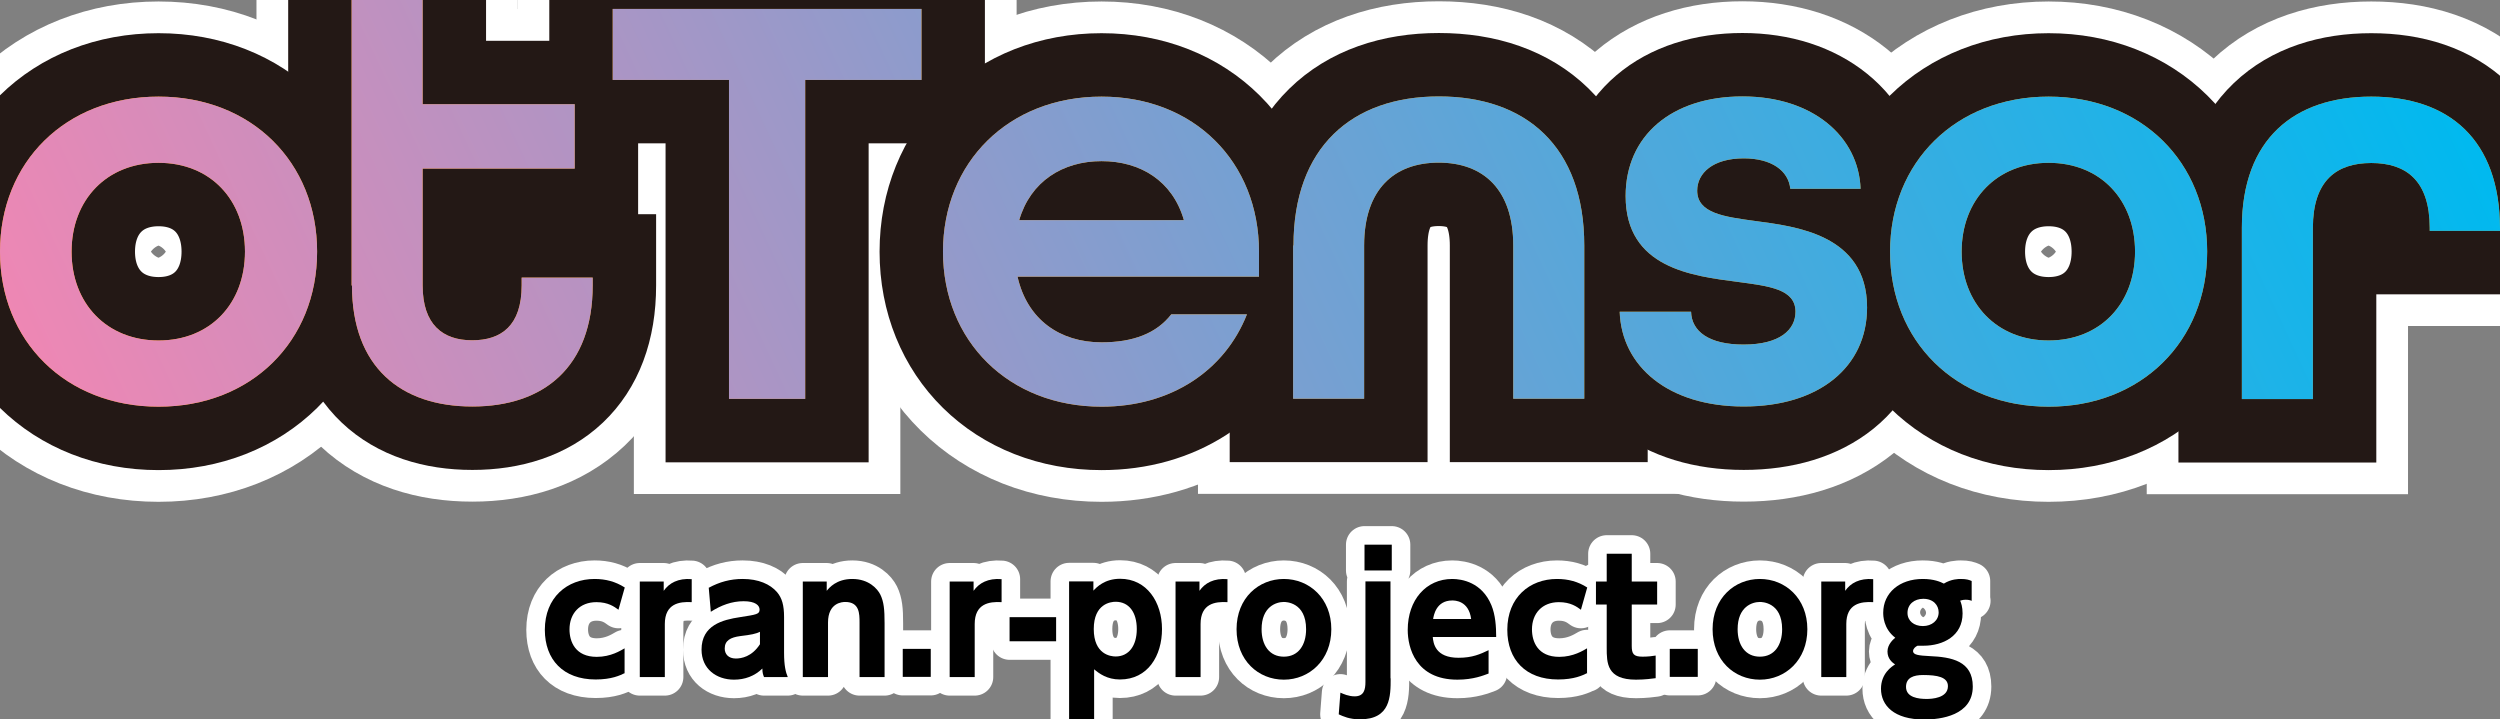 <?xml version="1.0" encoding="UTF-8"?><svg id="_レイヤー_2" xmlns="http://www.w3.org/2000/svg" xmlns:xlink="http://www.w3.org/1999/xlink" viewBox="0 0 134.81 38.79"><rect x="0" y="0" width="134.81" height="38.79" fill="#808080" stroke="none"/><defs><style>.cls-1{stroke-miterlimit:3;stroke-width:10.26px;}.cls-1,.cls-2{stroke:#fff;}.cls-1,.cls-2,.cls-3{fill:none;}.cls-4{fill:#f39800;}.cls-2{stroke-linecap:round;stroke-linejoin:round;stroke-width:2px;}.cls-5{fill:url(#_名称未設定グラデーション_14);}.cls-3{stroke:#231815;stroke-miterlimit:2;stroke-width:6.84px;}</style><linearGradient id="_名称未設定グラデーション_14" x1="10.86" y1="38.86" x2="123.65" y2="-13.73" gradientUnits="userSpaceOnUse"><stop offset="0" stop-color="#ee87b4"/><stop offset="1" stop-color="#00b9ef"/></linearGradient></defs><g id="_レイヤー_2-2"><path class="cls-1" d="m0,13.57C0,8.74,3.54,5.21,8.55,5.21s8.55,3.54,8.55,8.36-3.54,8.36-8.55,8.36S0,18.39,0,13.57Zm13.21,0c0-2.8-1.87-4.79-4.66-4.79s-4.69,1.99-4.69,4.79,1.9,4.79,4.69,4.79,4.66-1.99,4.66-4.79Z"/><path class="cls-1" d="m18.96,15.4V0h3.83v5.62h8.2v3.47h-8.2v6.3c0,2.12,1.09,2.96,2.67,2.96s2.67-.8,2.67-2.96v-.42h3.83v.42c0,4.4-2.64,6.53-6.49,6.53s-6.49-2.12-6.49-6.53Z"/><path class="cls-1" d="m39.31,4.31h-6.27V.48h16.65v3.83h-6.27v17.2h-4.11V4.31Z"/><path class="cls-1" d="m50.85,13.57c0-4.82,3.54-8.36,8.55-8.36s8.49,3.54,8.49,8.36v1.35h-13.02c.52,2.31,2.28,3.54,4.53,3.54,1.7,0,2.96-.48,3.76-1.51h4.08c-1.19,3.02-4.08,4.98-7.84,4.98-5.01,0-8.55-3.54-8.55-8.36Zm12.99-1.7c-.61-2.12-2.35-3.18-4.44-3.18s-3.83,1.09-4.44,3.18h8.87Z"/><path class="cls-1" d="m69.75,13.24c0-5.3,3.15-8.04,7.84-8.04s7.84,2.7,7.84,8.04v8.26h-3.83v-8.26c0-3.02-1.61-4.47-4.02-4.47s-4.02,1.45-4.02,4.47v8.26h-3.83v-8.26Z"/><path class="cls-1" d="m87.33,16.81h3.86c.03,1.06.96,1.77,2.83,1.77,1.96,0,2.8-.8,2.8-1.77,0-1.22-1.41-1.38-3.12-1.61-2.44-.32-6.04-.74-6.04-4.63,0-3.25,2.48-5.37,6.3-5.37s6.27,2.19,6.37,4.98h-3.79c-.1-.97-1-1.64-2.51-1.64-1.67,0-2.51.8-2.51,1.74,0,1.22,1.45,1.41,3.15,1.64,2.12.29,6.01.71,6.01,4.66,0,3.22-2.6,5.34-6.65,5.34s-6.59-2.15-6.69-5.11Z"/><path class="cls-1" d="m101.92,13.57c0-4.82,3.54-8.36,8.55-8.36s8.55,3.54,8.55,8.36-3.54,8.36-8.55,8.36-8.55-3.54-8.55-8.36Zm13.21,0c0-2.8-1.87-4.79-4.66-4.79s-4.69,1.99-4.69,4.79,1.9,4.79,4.69,4.79,4.66-1.99,4.66-4.79Z"/><path class="cls-1" d="m120.89,12.28c0-4.79,2.83-7.07,6.98-7.07s6.94,2.28,6.94,7.14v.1h-3.79v-.16c0-2.57-1.29-3.5-3.15-3.5s-3.15.93-3.15,3.5v9.23h-3.83v-9.23Z"/><path class="cls-3" d="m0,13.57C0,8.74,3.54,5.21,8.55,5.21s8.55,3.54,8.55,8.36-3.54,8.36-8.55,8.36S0,18.39,0,13.57Zm13.21,0c0-2.8-1.87-4.79-4.66-4.79s-4.69,1.99-4.69,4.79,1.9,4.79,4.69,4.79,4.66-1.99,4.66-4.79Z"/><path class="cls-3" d="m18.96,15.4V0h3.83v5.62h8.2v3.47h-8.2v6.3c0,2.12,1.09,2.96,2.67,2.96s2.67-.8,2.67-2.96v-.42h3.83v.42c0,4.4-2.64,6.53-6.49,6.53s-6.49-2.12-6.49-6.53Z"/><path class="cls-3" d="m39.31,4.31h-6.27V.48h16.65v3.83h-6.27v17.2h-4.11V4.31Z"/><path class="cls-3" d="m50.85,13.57c0-4.82,3.54-8.36,8.55-8.36s8.49,3.54,8.49,8.36v1.35h-13.02c.52,2.31,2.28,3.54,4.53,3.54,1.7,0,2.96-.48,3.76-1.51h4.08c-1.19,3.02-4.08,4.98-7.84,4.98-5.01,0-8.55-3.54-8.55-8.36Zm12.99-1.7c-.61-2.12-2.35-3.18-4.44-3.18s-3.83,1.09-4.44,3.18h8.87Z"/><path class="cls-3" d="m69.75,13.24c0-5.3,3.15-8.04,7.84-8.04s7.84,2.7,7.84,8.04v8.26h-3.83v-8.26c0-3.02-1.61-4.47-4.02-4.47s-4.02,1.45-4.02,4.47v8.26h-3.83v-8.26Z"/><path class="cls-3" d="m87.33,16.81h3.86c.03,1.06.96,1.77,2.83,1.77,1.96,0,2.8-.8,2.8-1.77,0-1.22-1.41-1.38-3.12-1.61-2.44-.32-6.04-.74-6.04-4.63,0-3.25,2.48-5.37,6.3-5.37s6.27,2.19,6.37,4.98h-3.79c-.1-.97-1-1.64-2.51-1.64-1.67,0-2.51.8-2.51,1.74,0,1.22,1.45,1.41,3.15,1.64,2.12.29,6.01.71,6.01,4.66,0,3.22-2.6,5.34-6.65,5.34s-6.59-2.15-6.69-5.11Z"/><path class="cls-3" d="m101.92,13.57c0-4.82,3.54-8.36,8.55-8.36s8.55,3.54,8.55,8.36-3.54,8.36-8.55,8.36-8.55-3.54-8.55-8.36Zm13.21,0c0-2.8-1.87-4.79-4.66-4.79s-4.69,1.99-4.69,4.79,1.9,4.79,4.69,4.79,4.66-1.99,4.66-4.79Z"/><path class="cls-3" d="m120.89,12.28c0-4.79,2.83-7.07,6.98-7.07s6.94,2.28,6.94,7.14v.1h-3.79v-.16c0-2.57-1.29-3.5-3.15-3.5s-3.15.93-3.15,3.5v9.23h-3.83v-9.23Z"/><path class="cls-4" d="m0,13.57C0,8.74,3.54,5.21,8.55,5.21s8.55,3.54,8.55,8.36-3.54,8.36-8.55,8.36S0,18.39,0,13.57Zm13.21,0c0-2.8-1.87-4.79-4.66-4.79s-4.69,1.99-4.69,4.79,1.9,4.79,4.69,4.79,4.66-1.99,4.66-4.79Z"/><path class="cls-4" d="m18.96,15.4V0h3.83v5.62h8.2v3.47h-8.2v6.3c0,2.12,1.09,2.96,2.67,2.96s2.67-.8,2.67-2.96v-.42h3.83v.42c0,4.4-2.64,6.53-6.49,6.53s-6.49-2.12-6.49-6.53Z"/><path class="cls-4" d="m39.31,4.31h-6.27V.48h16.65v3.83h-6.27v17.2h-4.11V4.31Z"/><path class="cls-4" d="m50.85,13.57c0-4.82,3.54-8.36,8.55-8.36s8.49,3.54,8.49,8.36v1.35h-13.02c.52,2.31,2.28,3.54,4.53,3.54,1.7,0,2.96-.48,3.76-1.51h4.08c-1.19,3.02-4.08,4.98-7.84,4.98-5.01,0-8.55-3.54-8.55-8.36Zm12.99-1.7c-.61-2.12-2.35-3.18-4.44-3.18s-3.83,1.09-4.44,3.18h8.87Z"/><path class="cls-4" d="m69.75,13.24c0-5.3,3.15-8.04,7.84-8.04s7.84,2.7,7.84,8.04v8.26h-3.83v-8.26c0-3.02-1.61-4.47-4.02-4.47s-4.02,1.45-4.02,4.47v8.26h-3.83v-8.26Z"/><path class="cls-4" d="m87.33,16.81h3.86c.03,1.06.96,1.77,2.83,1.77,1.96,0,2.8-.8,2.8-1.77,0-1.22-1.41-1.38-3.12-1.61-2.44-.32-6.04-.74-6.04-4.63,0-3.25,2.48-5.37,6.3-5.37s6.27,2.19,6.37,4.98h-3.79c-.1-.97-1-1.64-2.51-1.64-1.67,0-2.51.8-2.51,1.74,0,1.22,1.45,1.41,3.15,1.64,2.12.29,6.01.71,6.01,4.66,0,3.22-2.6,5.34-6.65,5.34s-6.59-2.15-6.69-5.11Z"/><path class="cls-4" d="m101.92,13.57c0-4.82,3.54-8.36,8.55-8.36s8.55,3.54,8.55,8.36-3.54,8.36-8.55,8.36-8.55-3.54-8.55-8.36Zm13.21,0c0-2.8-1.87-4.79-4.66-4.79s-4.69,1.99-4.69,4.79,1.9,4.79,4.69,4.79,4.66-1.99,4.66-4.79Z"/><path class="cls-4" d="m120.89,12.28c0-4.79,2.83-7.07,6.98-7.07s6.94,2.28,6.94,7.14v.1h-3.79v-.16c0-2.57-1.29-3.5-3.15-3.5s-3.15.93-3.15,3.5v9.23h-3.83v-9.23Z"/><path class="cls-5" d="m0,13.57C0,8.74,3.54,5.21,8.55,5.21s8.55,3.54,8.55,8.36-3.54,8.36-8.55,8.36S0,18.39,0,13.57Zm13.21,0c0-2.8-1.87-4.79-4.66-4.79s-4.69,1.99-4.69,4.79,1.9,4.79,4.69,4.79,4.66-1.99,4.66-4.79Z"/><path class="cls-5" d="m18.96,15.4V0h3.83v5.62h8.2v3.47h-8.2v6.3c0,2.12,1.09,2.96,2.67,2.96s2.67-.8,2.67-2.96v-.42h3.83v.42c0,4.4-2.64,6.53-6.49,6.53s-6.49-2.12-6.49-6.53Z"/><path class="cls-5" d="m39.31,4.31h-6.27V.48h16.65v3.83h-6.27v17.2h-4.11V4.31Z"/><path class="cls-5" d="m50.85,13.57c0-4.82,3.54-8.36,8.55-8.36s8.49,3.54,8.49,8.36v1.35h-13.02c.52,2.31,2.28,3.54,4.53,3.54,1.7,0,2.96-.48,3.76-1.51h4.08c-1.19,3.02-4.08,4.98-7.84,4.98-5.01,0-8.55-3.54-8.55-8.36Zm12.99-1.7c-.61-2.12-2.35-3.18-4.44-3.18s-3.83,1.09-4.44,3.18h8.87Z"/><path class="cls-5" d="m69.75,13.24c0-5.3,3.15-8.04,7.84-8.04s7.84,2.7,7.84,8.04v8.26h-3.83v-8.26c0-3.02-1.61-4.47-4.02-4.47s-4.02,1.45-4.02,4.47v8.26h-3.83v-8.26Z"/><path class="cls-5" d="m87.33,16.81h3.86c.03,1.06.96,1.77,2.83,1.77,1.96,0,2.8-.8,2.8-1.77,0-1.22-1.41-1.38-3.12-1.61-2.44-.32-6.04-.74-6.04-4.63,0-3.25,2.48-5.37,6.3-5.37s6.27,2.19,6.37,4.98h-3.79c-.1-.97-1-1.64-2.51-1.64-1.67,0-2.51.8-2.51,1.74,0,1.22,1.45,1.41,3.15,1.64,2.12.29,6.01.71,6.01,4.66,0,3.22-2.6,5.34-6.65,5.34s-6.59-2.15-6.69-5.11Z"/><path class="cls-5" d="m101.92,13.57c0-4.82,3.54-8.36,8.55-8.36s8.55,3.54,8.55,8.36-3.54,8.36-8.55,8.36-8.55-3.54-8.55-8.36Zm13.21,0c0-2.8-1.87-4.79-4.66-4.79s-4.69,1.99-4.69,4.79,1.9,4.79,4.69,4.79,4.66-1.99,4.66-4.79Z"/><path class="cls-5" d="m120.89,12.28c0-4.79,2.83-7.07,6.98-7.07s6.94,2.28,6.94,7.14v.1h-3.79v-.16c0-2.57-1.29-3.5-3.15-3.5s-3.15.93-3.15,3.5v9.23h-3.83v-9.23Z"/><path class="cls-2" d="m33.7,36.29c-.26.13-.72.35-1.58.35-1.75,0-2.74-1.07-2.74-2.68,0-1.74,1.2-2.74,2.68-2.74.6,0,1.13.14,1.63.46l-.34,1.2c-.22-.16-.55-.41-1.19-.41-.9,0-1.45.61-1.45,1.47,0,.66.31,1.48,1.47,1.48.76,0,1.29-.34,1.5-.46v1.35Z"/><path class="cls-2" d="m34.5,36.51v-5.15h1.29v.5c.29-.42.78-.69,1.51-.63v1.24c-.67-.04-1.45.08-1.45,1.18v2.86h-1.35Z"/><path class="cls-2" d="m38.21,31.7c.59-.32,1.17-.48,1.84-.48.85,0,1.48.28,1.85.71.27.32.38.71.38,1.34v1.93c0,.7.09,1.05.2,1.31h-1.28c-.05-.12-.09-.23-.09-.46-.42.41-.95.6-1.53.6-.95,0-1.75-.58-1.75-1.62,0-1.32,1.14-1.61,2.07-1.75.9-.14,1.06-.16,1.06-.41,0-.22-.22-.45-.86-.45s-1.22.22-1.77.57l-.11-1.28Zm2.77,2.37c-.23.11-.47.16-1.06.23-.53.07-.84.24-.84.67,0,.3.2.54.6.54.29,0,.86-.09,1.3-.77v-.68Z"/><path class="cls-2" d="m43.29,36.51v-5.15h1.29v.5c.13-.16.52-.64,1.38-.64.9,0,1.36.54,1.51.84.19.39.23.8.23,1.55v2.9h-1.35v-2.94c0-.47,0-1.11-.77-1.11-.15,0-.93.03-.93,1.11v2.94h-1.35Z"/><path class="cls-2" d="m50.19,34.99v1.51h-1.51v-1.51h1.51Z"/><path class="cls-2" d="m51.21,36.51v-5.15h1.29v.5c.29-.42.78-.69,1.51-.63v1.24c-.67-.04-1.45.08-1.45,1.18v2.86h-1.35Z"/><path class="cls-2" d="m56.95,33.28v1.3h-2.51v-1.3h2.51Z"/><path class="cls-2" d="m58.96,31.85c.17-.18.6-.64,1.44-.64,1.45,0,2.26,1.27,2.26,2.71s-.76,2.72-2.27,2.72c-.69,0-1.12-.32-1.39-.55v2.7h-1.35v-7.44h1.31v.5Zm1.2,3.55c.71,0,1.14-.58,1.14-1.48s-.42-1.47-1.14-1.47c-.26,0-1.18.1-1.18,1.47s.91,1.48,1.18,1.48Z"/><path class="cls-2" d="m63.39,36.51v-5.15h1.29v.5c.29-.42.78-.69,1.51-.63v1.24c-.67-.04-1.45.08-1.45,1.18v2.86h-1.35Z"/><path class="cls-2" d="m69.23,31.22c1.37,0,2.56,1.04,2.56,2.71s-1.19,2.72-2.56,2.72-2.55-1.03-2.55-2.72,1.2-2.71,2.55-2.71Zm0,4.19c.78,0,1.2-.62,1.2-1.48,0-1.47-1.11-1.47-1.2-1.47-.41,0-1.2.25-1.2,1.47,0,.86.42,1.48,1.2,1.48Z"/><path class="cls-2" d="m74.99,36.58c0,.97,0,2.21-1.66,2.21-.55,0-.9-.16-1.14-.27l.09-1.17c.16.07.44.2.77.2.51,0,.58-.38.58-.78v-5.42h1.35v5.23Zm.06-5.82h-1.47v-1.39h1.47v1.39Z"/><path class="cls-2" d="m77.26,34.35c.03.33.13,1.12,1.39,1.12.75,0,1.18-.2,1.62-.41v1.26c-.27.1-.82.33-1.68.33-2.26,0-2.68-1.74-2.68-2.68,0-1.62.99-2.75,2.4-2.75.52,0,1.6.18,2.11,1.41.22.53.26,1.16.26,1.72h-3.42Zm2.07-.97c-.13-1-.89-1-1.02-1-.87,0-1,.81-1.03,1h2.06Z"/><path class="cls-2" d="m85.6,36.29c-.26.13-.72.35-1.58.35-1.75,0-2.74-1.07-2.74-2.68,0-1.74,1.2-2.74,2.68-2.74.6,0,1.13.14,1.63.46l-.34,1.2c-.22-.16-.55-.41-1.19-.41-.9,0-1.45.61-1.45,1.47,0,.66.31,1.48,1.47,1.48.76,0,1.29-.34,1.5-.46v1.35Z"/><path class="cls-2" d="m86.64,29.86h1.35v1.5h1.37v1.24h-1.37v2.23c0,.43.1.58.58.58.28,0,.55-.03.71-.06v1.22c-.16.02-.57.08-1.06.08-1.58,0-1.58-.9-1.58-1.73v-2.32h-.58v-1.24h.58v-1.5Z"/><path class="cls-2" d="m91.55,34.99v1.51h-1.51v-1.51h1.51Z"/><path class="cls-2" d="m94.9,31.22c1.37,0,2.56,1.04,2.56,2.71s-1.19,2.72-2.56,2.72-2.55-1.03-2.55-2.72,1.2-2.71,2.55-2.71Zm0,4.19c.78,0,1.2-.62,1.2-1.48,0-1.47-1.11-1.47-1.2-1.47-.41,0-1.2.25-1.2,1.47,0,.86.42,1.48,1.2,1.48Z"/><path class="cls-2" d="m98.21,36.51v-5.15h1.29v.5c.29-.42.78-.69,1.51-.63v1.24c-.67-.04-1.45.08-1.45,1.18v2.86h-1.35Z"/><path class="cls-2" d="m106.34,32.4c-.09-.03-.19-.06-.34-.06-.14,0-.23.03-.3.05.05.12.13.33.13.69,0,1.21-1.04,1.74-2.11,1.74-.14,0-.24,0-.32,0-.11.05-.24.16-.24.29,0,.21.33.24.9.27,1.17.05,2.32.26,2.32,1.64,0,1.56-1.73,1.78-2.62,1.78-1.63,0-2.33-.76-2.33-1.66,0-.82.58-1.2.76-1.31-.16-.11-.41-.31-.41-.7s.33-.67.42-.74c-.65-.5-.65-1.2-.65-1.35,0-1.07.88-1.82,2.13-1.82.62,0,.96.16,1.14.25.4-.25.8-.25.91-.25.32,0,.45.05.59.11v1.08Zm-2.64,4c-.51,0-.92.14-.92.64,0,.58.69.65,1.11.65.27,0,1.15-.04,1.15-.69,0-.49-.57-.6-1.34-.6Zm-.84-3.35c0,.43.35.71.83.71s.85-.3.85-.74c0-.38-.28-.73-.83-.73-.48,0-.85.29-.85.76Z"/><path d="m33.7,36.29c-.26.13-.72.35-1.58.35-1.75,0-2.74-1.07-2.74-2.68,0-1.74,1.2-2.74,2.68-2.74.6,0,1.13.14,1.63.46l-.34,1.2c-.22-.16-.55-.41-1.19-.41-.9,0-1.45.61-1.45,1.47,0,.66.31,1.48,1.47,1.48.76,0,1.29-.34,1.5-.46v1.35Z"/><path d="m34.5,36.51v-5.15h1.29v.5c.29-.42.78-.69,1.51-.63v1.24c-.67-.04-1.45.08-1.45,1.18v2.86h-1.35Z"/><path d="m38.21,31.7c.59-.32,1.17-.48,1.84-.48.85,0,1.48.28,1.85.71.27.32.38.71.38,1.34v1.93c0,.7.09,1.05.2,1.31h-1.28c-.05-.12-.09-.23-.09-.46-.42.41-.95.6-1.53.6-.95,0-1.75-.58-1.75-1.62,0-1.32,1.14-1.61,2.07-1.75.9-.14,1.06-.16,1.06-.41,0-.22-.22-.45-.86-.45s-1.22.22-1.77.57l-.11-1.28Zm2.77,2.37c-.23.11-.47.16-1.06.23-.53.07-.84.24-.84.67,0,.3.2.54.6.54.29,0,.86-.09,1.3-.77v-.68Z"/><path d="m43.29,36.51v-5.15h1.29v.5c.13-.16.52-.64,1.38-.64.9,0,1.36.54,1.51.84.19.39.23.8.23,1.55v2.9h-1.35v-2.94c0-.47,0-1.11-.77-1.11-.15,0-.93.03-.93,1.11v2.94h-1.35Z"/><path d="m50.19,34.99v1.51h-1.51v-1.51h1.51Z"/><path d="m51.21,36.51v-5.15h1.29v.5c.29-.42.78-.69,1.51-.63v1.24c-.67-.04-1.45.08-1.45,1.18v2.86h-1.35Z"/><path d="m56.95,33.28v1.3h-2.51v-1.3h2.51Z"/><path d="m58.96,31.85c.17-.18.6-.64,1.44-.64,1.45,0,2.26,1.27,2.26,2.71s-.76,2.72-2.27,2.72c-.69,0-1.12-.32-1.39-.55v2.7h-1.35v-7.44h1.31v.5Zm1.2,3.55c.71,0,1.14-.58,1.14-1.48s-.42-1.47-1.14-1.47c-.26,0-1.18.1-1.18,1.47s.91,1.48,1.18,1.48Z"/><path d="m63.39,36.51v-5.15h1.29v.5c.29-.42.78-.69,1.51-.63v1.24c-.67-.04-1.45.08-1.45,1.18v2.86h-1.35Z"/><path d="m69.23,31.22c1.37,0,2.56,1.04,2.56,2.71s-1.19,2.72-2.56,2.72-2.55-1.03-2.55-2.72,1.2-2.71,2.55-2.71Zm0,4.19c.78,0,1.2-.62,1.2-1.48,0-1.47-1.11-1.47-1.2-1.47-.41,0-1.2.25-1.2,1.47,0,.86.42,1.48,1.2,1.48Z"/><path d="m74.99,36.58c0,.97,0,2.21-1.66,2.21-.55,0-.9-.16-1.14-.27l.09-1.17c.16.07.44.2.77.2.51,0,.58-.38.58-.78v-5.42h1.35v5.23Zm.06-5.82h-1.47v-1.39h1.47v1.39Z"/><path d="m77.26,34.35c.03.33.13,1.12,1.39,1.12.75,0,1.18-.2,1.62-.41v1.26c-.27.1-.82.33-1.68.33-2.26,0-2.68-1.74-2.68-2.68,0-1.62.99-2.75,2.4-2.75.52,0,1.6.18,2.11,1.41.22.53.26,1.16.26,1.72h-3.42Zm2.07-.97c-.13-1-.89-1-1.02-1-.87,0-1,.81-1.03,1h2.06Z"/><path d="m85.6,36.29c-.26.13-.72.35-1.58.35-1.75,0-2.74-1.07-2.74-2.68,0-1.74,1.2-2.74,2.68-2.74.6,0,1.13.14,1.63.46l-.34,1.2c-.22-.16-.55-.41-1.19-.41-.9,0-1.45.61-1.45,1.47,0,.66.31,1.48,1.47,1.48.76,0,1.29-.34,1.5-.46v1.35Z"/><path d="m86.64,29.86h1.35v1.5h1.37v1.24h-1.37v2.23c0,.43.1.58.58.58.28,0,.55-.03.71-.06v1.22c-.16.02-.57.08-1.06.08-1.58,0-1.58-.9-1.58-1.73v-2.32h-.58v-1.24h.58v-1.5Z"/><path d="m91.55,34.99v1.51h-1.51v-1.51h1.51Z"/><path d="m94.9,31.22c1.37,0,2.56,1.04,2.56,2.71s-1.19,2.72-2.56,2.72-2.55-1.03-2.55-2.72,1.2-2.71,2.55-2.71Zm0,4.19c.78,0,1.2-.62,1.2-1.48,0-1.47-1.11-1.47-1.2-1.47-.41,0-1.2.25-1.2,1.47,0,.86.42,1.48,1.2,1.48Z"/><path d="m98.21,36.51v-5.15h1.29v.5c.29-.42.78-.69,1.51-.63v1.24c-.67-.04-1.45.08-1.45,1.18v2.86h-1.35Z"/><path d="m106.34,32.4c-.09-.03-.19-.06-.34-.06-.14,0-.23.03-.3.05.05.12.13.33.13.69,0,1.21-1.04,1.74-2.11,1.74-.14,0-.24,0-.32,0-.11.05-.24.16-.24.29,0,.21.33.24.9.27,1.17.05,2.32.26,2.32,1.64,0,1.56-1.73,1.78-2.62,1.78-1.63,0-2.33-.76-2.33-1.66,0-.82.58-1.2.76-1.31-.16-.11-.41-.31-.41-.7s.33-.67.42-.74c-.65-.5-.65-1.2-.65-1.35,0-1.07.88-1.82,2.13-1.82.62,0,.96.16,1.14.25.4-.25.8-.25.91-.25.32,0,.45.05.59.11v1.08Zm-2.64,4c-.51,0-.92.14-.92.64,0,.58.69.65,1.11.65.27,0,1.15-.04,1.15-.69,0-.49-.57-.6-1.34-.6Zm-.84-3.35c0,.43.35.71.83.71s.85-.3.85-.74c0-.38-.28-.73-.83-.73-.48,0-.85.29-.85.76Z"/></g></svg>